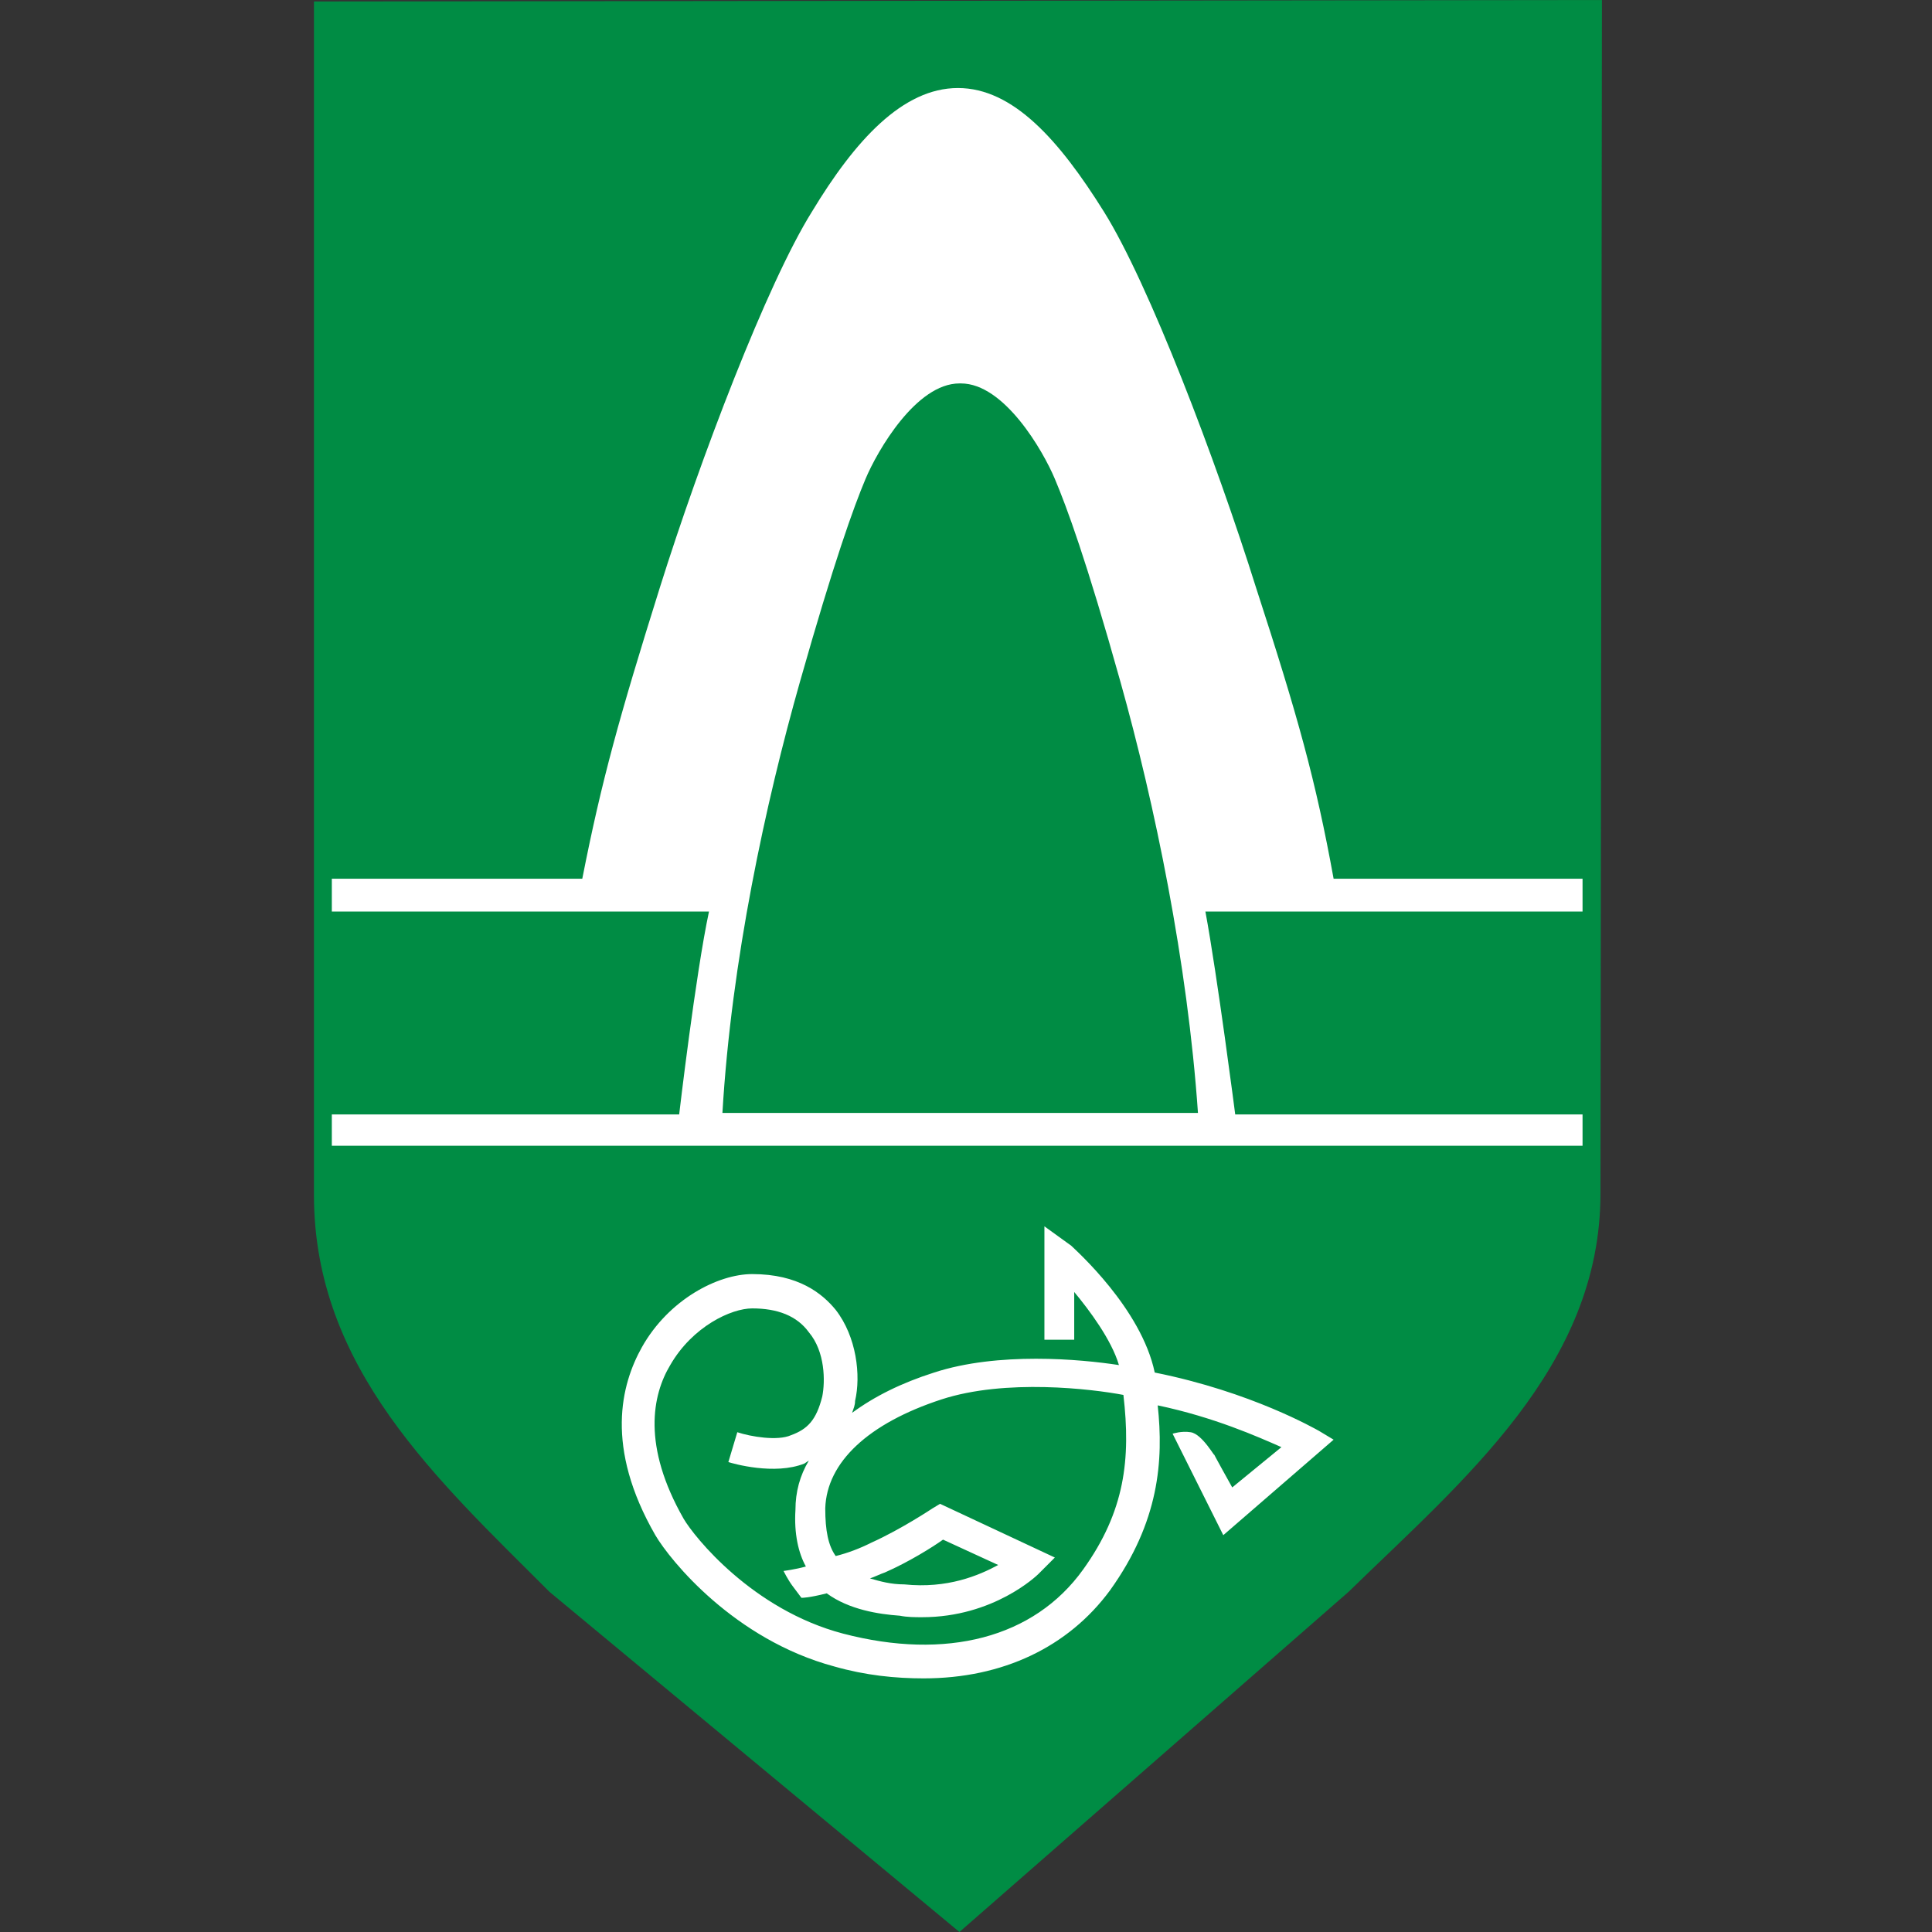 <svg width="100%" height="100%" viewBox="0 0 80 80" fill="none" xmlns="http://www.w3.org/2000/svg">
<rect x="0" y="0" width="80" height="80" fill="#333333" stroke="none"/>
<path fill-rule="evenodd" clip-rule="evenodd" d="M66.272 49.421C66.272 56.587 60.593 61.282 55.84 65.915L39.728 80L22.753 65.915C18.123 61.282 13 56.649 13 49.483V0.062L66.333 0L66.272 49.421Z" fill="#008C44"/>
<path fill-rule="evenodd" clip-rule="evenodd" d="M65.53 47.444V46.147H51.148C51.148 46.147 50.407 40.401 49.913 37.745H65.53V36.386H55.222C54.481 32.309 53.74 29.652 52.012 24.34C50.345 19.027 47.567 11.737 45.715 8.772C43.864 5.807 41.95 3.645 39.666 3.645C37.382 3.645 35.407 5.807 33.617 8.772C31.765 11.737 28.987 19.027 27.32 24.34C25.654 29.652 24.913 32.309 24.111 36.386H13.74V37.745H29.358C28.802 40.34 28.123 46.147 28.123 46.147H13.74V47.444H65.53Z" fill="white"/>
<path fill-rule="evenodd" clip-rule="evenodd" d="M49.605 46.085C49.173 39.846 47.815 33.297 46.395 28.232C44.976 23.166 44.173 21.004 43.679 19.83C43.186 18.656 41.581 15.877 39.791 15.877H39.729C37.939 15.877 36.334 18.656 35.84 19.83C35.346 21.004 34.544 23.228 33.124 28.232C31.704 33.236 30.284 39.784 29.914 46.085H49.605Z" fill="#008C44"/>
<path d="M54.605 59.243C54.481 59.181 51.827 57.637 47.815 56.834C47.259 54.178 44.543 51.768 44.358 51.583L43.247 50.78V55.475H44.481V53.498C45.098 54.239 46.024 55.475 46.333 56.525C44.728 56.278 41.333 55.969 38.679 56.834C37.321 57.266 36.209 57.822 35.284 58.502C35.345 58.317 35.407 58.193 35.407 58.008C35.654 56.958 35.469 55.351 34.605 54.239C34.049 53.56 33.061 52.757 31.148 52.757C29.728 52.757 27.691 53.807 26.58 55.784C25.716 57.328 25.037 59.923 27.136 63.568C27.753 64.618 30.407 67.892 34.543 69.004C35.839 69.374 37.074 69.498 38.247 69.498C41.518 69.498 44.234 68.201 45.963 65.853C48 63.012 48.185 60.479 47.938 58.193C50.284 58.687 52.074 59.49 53.061 59.923L51.024 61.591C51.024 61.591 50.16 60.046 50.284 60.232C50.345 60.417 49.79 59.367 49.296 59.305C48.926 59.243 48.555 59.367 48.555 59.367L50.654 63.568L55.222 59.614L54.605 59.243ZM44.852 64.988C42.815 67.83 39.172 68.757 34.913 67.645C31.148 66.656 28.74 63.629 28.308 62.888C26.58 59.861 27.012 57.761 27.753 56.525C28.679 54.919 30.284 54.178 31.148 54.178C32.197 54.178 33 54.486 33.493 55.166C34.172 55.969 34.172 57.205 34.049 57.822C33.802 58.811 33.432 59.181 32.753 59.429C32.197 59.676 31.086 59.49 30.53 59.305L30.16 60.541C30.345 60.602 32.074 61.096 33.308 60.602L33.493 60.479C33.123 61.096 32.938 61.776 32.938 62.517C32.876 63.506 33.061 64.309 33.37 64.865C32.938 64.988 32.444 65.05 32.444 65.05C32.444 65.05 32.629 65.421 32.815 65.668C33 65.915 33.185 66.162 33.185 66.162C33.247 66.162 33.493 66.162 34.234 65.977C35.16 66.656 36.395 66.842 37.259 66.903C37.568 66.965 37.876 66.965 38.185 66.965C41.148 66.965 42.938 65.236 43 65.174L43.679 64.494L38.926 62.27L38.617 62.456C38.617 62.456 37.321 63.32 36.086 63.876C35.592 64.124 35.098 64.309 34.605 64.432C34.296 64 34.172 63.382 34.172 62.456C34.234 60.541 35.963 58.934 38.987 57.946C41.642 57.081 45.222 57.514 46.518 57.761C46.827 60.417 46.58 62.579 44.852 64.988ZM36.024 65.359C36.209 65.297 36.456 65.174 36.642 65.112C37.629 64.68 38.617 64.062 39.049 63.753L41.333 64.803C40.531 65.236 39.234 65.791 37.444 65.606C36.889 65.606 36.456 65.483 36.024 65.359Z" fill="white"/>
</svg>


